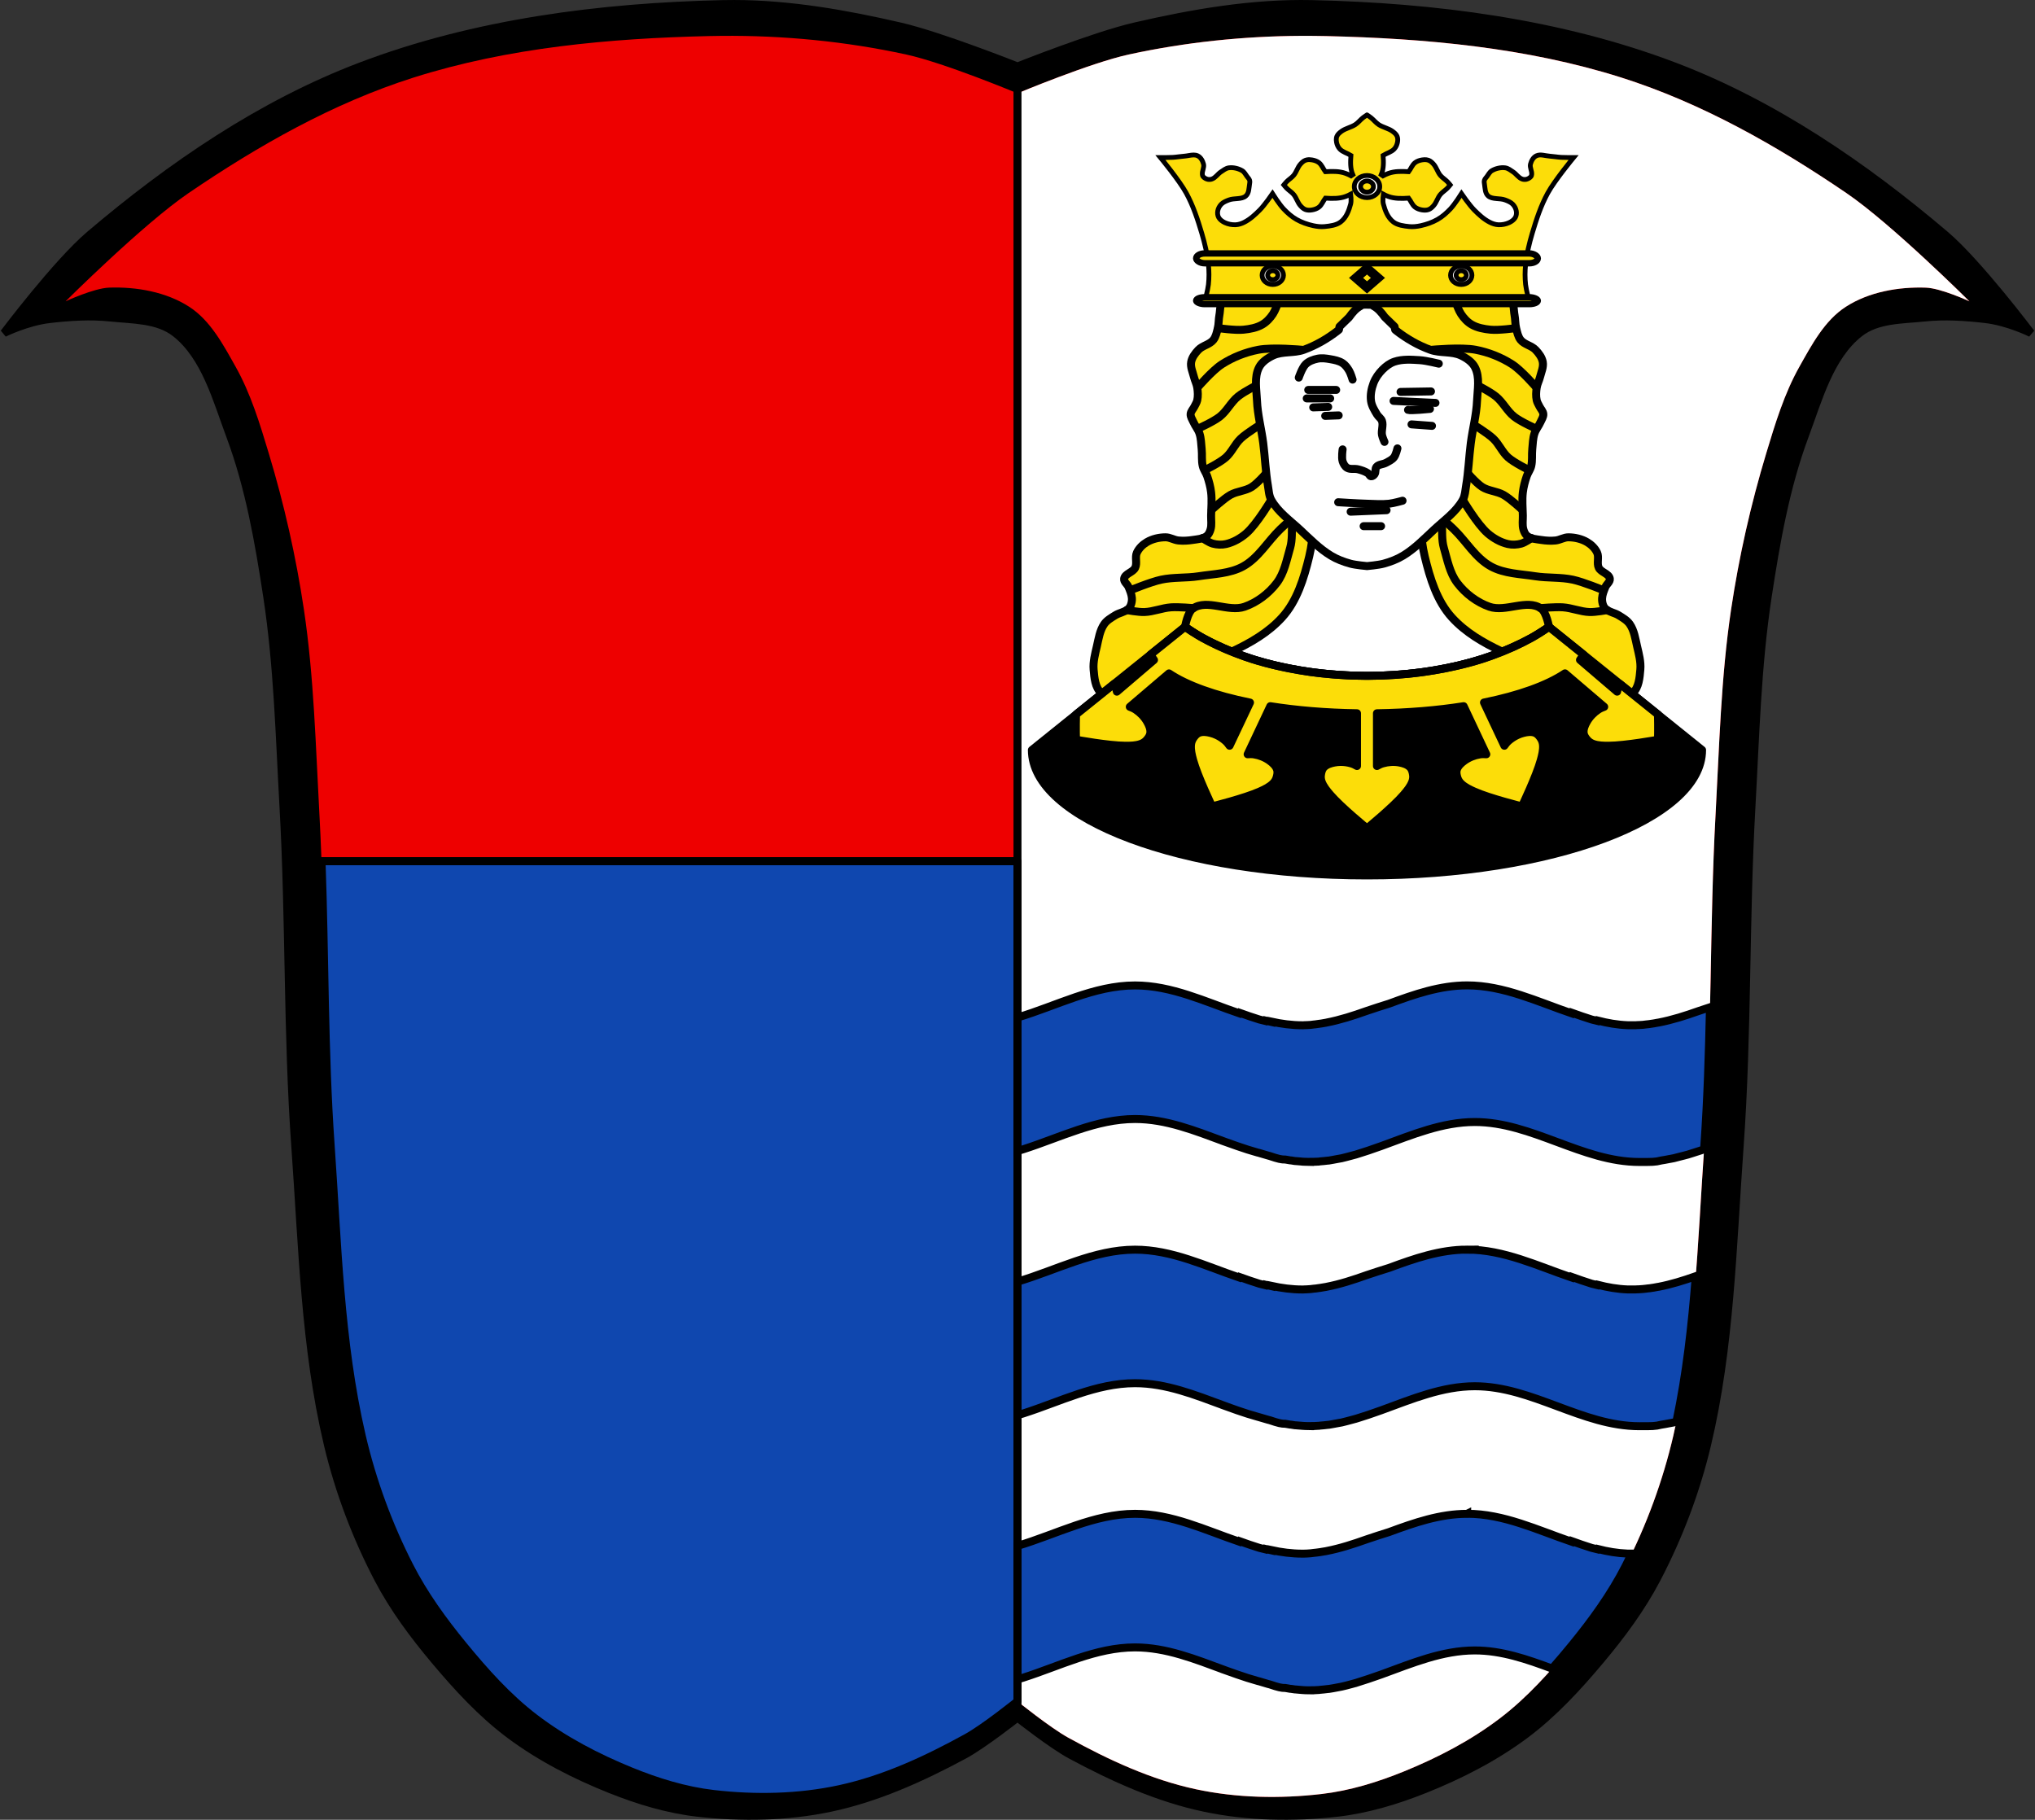 <?xml version="1.0" encoding="UTF-8" standalone="no"?><svg xmlns="http://www.w3.org/2000/svg" viewBox="0 0 1275.79 1140.93" xmlns:xlink="http://www.w3.org/1999/xlink"><rect x="0" y="0" width="1275.79" height="1140.93" fill="#333333" stroke="none"/><g transform="translate(175.9-5.327)"><path d="m284.37 7.836c-2.335-.004-4.664.011-6.999.063-76.75 1.706-155.44 11.759-227.29 39.09-62.27 23.685-118.94 62.44-169.69 105.59-20.762 17.652-53.798 61.56-53.798 61.56 0 0 14.267-7.123 28.676-8.781 12.608-1.451 25.4-2.297 38.02-.969 13.884 1.461 29.657.95 40.836 9.75 18.744 14.757 25.756 41.585 34.32 64.53 11.991 32.14 17.979 66.59 23.19 100.69 6.662 43.574 7.733 87.91 10.202 131.97 3.977 70.959 2.314 142.21 7.415 213.09 4.495 62.47 5.979 125.95 20.433 186.72 6.952 29.23 17.72 57.673 31.526 84.06 9.614 18.379 22.08 35.11 35.27 50.844 14.34 17.11 29.619 33.735 47.3 46.906 19.313 14.383 40.959 25.39 63.08 34.22 17.604 7.03 36.03 12.572 54.747 14.687 27.521 3.111 55.861 2.613 83.01-3.094 29.28-6.156 57.27-18.814 83.86-33.12 11.935-6.422 33.51-23.438 33.51-23.438 0 0 21.548 17.02 33.481 23.438 26.591 14.311 54.616 26.969 83.9 33.12 27.15 5.707 55.45 6.205 82.982 3.094 18.717-2.116 37.14-7.659 54.747-14.687 22.12-8.829 43.769-19.836 63.08-34.22 17.687-13.171 32.996-29.8 47.33-46.906 13.183-15.731 25.618-32.465 35.23-50.844 13.805-26.39 24.602-54.833 31.555-84.06 14.454-60.769 15.908-124.25 20.404-186.72 5.1-70.879 3.437-142.13 7.415-213.09 2.469-44.06 3.541-88.4 10.202-131.97 5.212-34.1 11.201-68.54 23.19-100.69 8.56-22.946 15.598-49.775 34.34-64.53 11.178-8.8 26.924-8.289 40.808-9.75 12.62-1.328 25.442-.482 38.05.969 14.409 1.658 28.676 8.781 28.676 8.781 0 0-33.06-43.906-53.827-61.56-50.754-43.14-107.4-81.906-169.66-105.59-71.852-27.333-150.54-37.39-227.29-39.09-37.35-.83-74.81 5.644-111.3 14.09-25.09 5.81-73.31 25-73.31 25 0 0-48.25-19.19-73.34-25-34.21-7.921-69.25-14.1-104.27-14.156" stroke="#000" stroke-width="5"/><path d="m276.37 27.813c-2.589.024-5.164.065-7.75.125-62.31 1.446-125.77 7.171-185.19 26-50.43 15.98-97.44 42.687-141.16 72.47-28.27 19.257-77.03 67.813-77.03 67.813 0 0 17.758-8.235 27.28-8.563 17.196-.592 35.732 2.668 50.19 12 13.317 8.597 21.356 23.808 29.12 37.625 9.482 16.863 15.16 35.668 20.75 54.19 9.688 32.07 17.1 64.854 22.06 98.06 6.336 42.43 7.37 85.62 9.719 128.53 3.783 69.1 2.18 138.5 7.03 207.53 4.275 60.837 5.691 122.63 19.438 181.81 6.612 28.466 16.838 56.15 29.969 81.84 9.144 17.899 21.02 34.21 33.563 49.53 13.638 16.663 28.15 32.861 44.969 45.688 18.368 14.01 38.961 24.713 60 33.31 16.743 6.846 34.26 12.253 52.06 14.313 26.17 3.03 53.15 2.526 78.969-3.03 27.85-5.995 54.46-18.318 79.75-32.25 11.351-6.254 31.875-22.813 31.875-22.813 0 0 20.524 16.558 31.875 22.813 25.29 13.932 51.9 26.26 79.75 32.25 25.821 5.558 52.794 6.06 78.969 3.03 17.802-2.06 35.32-7.466 52.06-14.313 21.04-8.599 41.632-19.305 60-33.31 16.818-12.827 31.33-29.02 44.969-45.688 12.541-15.323 24.419-31.633 33.563-49.53 13.13-25.697 23.357-53.38 29.969-81.84 13.747-59.18 15.16-120.98 19.438-181.81 4.851-69.03 3.249-138.43 7.03-207.53 2.348-42.908 3.383-86.1 9.719-128.53 4.958-33.21 12.374-65.994 22.06-98.06 5.595-18.519 11.268-37.32 20.75-54.19 7.769-13.817 15.808-29.03 29.12-37.625 14.455-9.332 32.992-12.592 50.19-12 9.524.328 27.28 8.563 27.28 8.563 0 0-48.764-48.556-77.03-67.813-43.717-29.782-90.73-56.49-141.16-72.47-59.42-18.829-122.88-24.555-185.19-26-41.38-.96-83.18 2.753-123.62 11.563-24.06 5.241-69.75 24.344-69.75 24.344 0 0-45.688-19.1-69.75-24.344-37.914-8.259-77.04-12.04-115.87-11.688" fill="#e00"/><path d="m639.84 27.813c-36.28.188-72.71 3.979-108.09 11.688-24.06 5.241-69.75 24.344-69.75 24.344v1008.16c0 0 20.524 16.558 31.875 22.813 25.29 13.932 51.9 26.26 79.75 32.25 25.821 5.558 52.794 6.06 78.969 3.03 17.802-2.06 35.32-7.466 52.06-14.313 21.04-8.599 41.632-19.305 60-33.31 16.818-12.827 31.33-29.02 44.969-45.688 12.541-15.322 24.419-31.633 33.563-49.53 13.13-25.697 23.357-53.38 29.969-81.84 13.747-59.18 15.16-120.98 19.438-181.81 4.851-69.03 3.249-138.43 7.03-207.53 2.348-42.908 3.383-86.1 9.719-128.53 4.958-33.21 12.374-65.994 22.06-98.06 5.595-18.519 11.268-37.32 20.75-54.19 7.769-13.817 15.808-29.03 29.12-37.625 14.455-9.332 32.992-12.592 50.19-12 9.524.328 27.28 8.563 27.28 8.563 0 0-48.764-48.556-77.03-67.813-43.717-29.782-90.73-56.49-141.16-72.47-59.42-18.829-122.88-24.555-185.19-26-5.172-.12-10.349-.152-15.531-.125" fill="#fff"/><g stroke="#000"><g stroke-width="5"><path d="m652.37 185.97c-7.05.105-14.354 1.638-21.344 2.156-13.43.996-29.909-3.293-40 5.625-2.336 2.065-1.837 5.972-2.438 9.03-.539 2.748-.354 5.626-1.031 8.344-.629 2.525-1.158 5.278-2.781 7.313-2.343 2.937-6.822 3.522-9.406 6.25-2.035 2.148-3.984 4.711-4.5 7.625-.555 3.131.98 6.29 1.75 9.375.559 2.239 1.711 4.345 2.063 6.625.406 2.632.564 5.366 0 7.969-.296 1.367-1.116 2.581-1.719 3.844-.78 1.636-2.328 3.035-2.438 4.844-.104 1.718 1.028 3.298 1.719 4.875 1.101 2.515 3 4.669 3.844 7.281 1.01 3.117 1.038 6.492 1.375 9.75.37 3.578-.172 7.257.688 10.75.545 2.215 2.047 4.09 2.781 6.25 1.111 3.271 2.029 6.663 2.438 10.09.575 4.829.097 9.731 0 14.594-.058 2.897.468 5.906-.344 8.688-.451 1.544-1.165 3.173-2.438 4.156-2.379 1.838-5.718 1.971-8.688 2.438-2.977.467-6.03.647-9.03.344-2.769-.28-5.31-2.02-8.094-2-4.03.027-8.22.987-11.688 3.03-2.611 1.54-4.974 3.845-6.25 6.594-1.336 2.878.319 6.613-1.063 9.469-1.417 2.929-6.45 3.658-6.938 6.875-.295 1.946 2.032 3.399 2.781 5.219.921 2.236 1.926 4.525 2.094 6.938.106 1.519-.145 3.089-.719 4.5-.375.923-.956 1.797-1.719 2.438-2.261 1.898-5.499 2.274-8 3.844-2.512 1.576-5.247 3.094-6.938 5.531-2.786 4.02-3.49 9.176-4.594 13.938-1.106 4.772-2.454 9.682-2.031 14.563.442 5.106.907 11.2 4.719 14.625 4.614 4.145 12.06 4.538 18.219 3.781 10.589-1.302 19.38-8.949 28.844-13.875 22.488-11.704 49.26-18.459 66.34-37.19 9.399-10.301 13.765-24.662 17.03-38.22 6.06-25.14-.065-51.955 4.156-77.47 3.77-22.786 10.229-45.23 18.781-66.69 1.841-4.619 7.817-8.324 6.938-13.219-.797-4.439-5.875-7.437-10.09-9.03-3.934-1.487-8.05-1.938-12.281-1.875zm57.44 0c-4.23-.063-8.347.388-12.281 1.875-4.219 1.594-9.296 4.592-10.09 9.03-.879 4.894 5.127 8.6 6.969 13.219 8.552 21.454 14.98 43.901 18.75 66.69 4.221 25.513-1.901 52.33 4.156 77.47 3.266 13.557 7.633 27.918 17.03 38.22 17.09 18.728 43.856 25.484 66.34 37.19 9.464 4.926 18.254 12.573 28.844 13.875 6.156.757 13.605.364 18.219-3.781 3.812-3.425 4.277-9.519 4.719-14.625.422-4.88-.925-9.79-2.031-14.563-1.104-4.761-1.808-9.922-4.594-13.938-1.691-2.437-4.425-3.955-6.938-5.531-2.501-1.569-5.739-1.946-8-3.844-.763-.64-1.343-1.515-1.719-2.438-.574-1.411-.793-2.981-.688-4.5.168-2.412 1.142-4.702 2.063-6.938.75-1.82 3.076-3.272 2.781-5.219-.487-3.217-5.52-3.946-6.938-6.875-1.382-2.856.305-6.591-1.031-9.469-1.276-2.749-3.671-5.05-6.281-6.594-3.467-2.045-7.662-3-11.688-3.03-2.783-.019-5.324 1.72-8.094 2-2.998.303-6.05.124-9.03-.344-2.97-.466-6.309-.599-8.688-2.438-1.273-.984-1.987-2.612-2.438-4.156-.812-2.781-.286-5.791-.344-8.688-.097-4.863-.575-9.764 0-14.594.408-3.43 1.326-6.823 2.438-10.09.734-2.16 2.236-4.04 2.781-6.25.86-3.493.317-7.172.688-10.75.337-3.258.369-6.633 1.375-9.75.843-2.612 2.743-4.767 3.844-7.281.691-1.577 1.823-3.157 1.719-4.875-.109-1.809-1.657-3.208-2.438-4.844-.602-1.263-1.423-2.476-1.719-3.844-.564-2.603-.406-5.336 0-7.969.351-2.28 1.535-4.386 2.094-6.625.77-3.085 2.273-6.244 1.719-9.375-.516-2.914-2.465-5.477-4.5-7.625-2.584-2.728-7.06-3.313-9.406-6.25-1.623-2.034-2.152-4.787-2.781-7.313-.677-2.718-.492-5.595-1.031-8.344-.6-3.06-.101-6.966-2.438-9.03-10.09-8.918-26.57-4.629-40-5.625-6.99-.518-14.293-2.052-21.344-2.156z" fill="#fcdd09" stroke-linejoin="round"/><path d="m461.99 545.32h-453.79" fill="none"/><g fill="#0f47af" stroke-linecap="round"><path d="m25.688 545.31c2.147 59.42 1.551 118.98 5.719 178.28 4.275 60.837 5.691 122.63 19.438 181.81 6.612 28.466 16.838 56.15 29.969 81.84 9.144 17.899 21.02 34.21 33.563 49.53 13.638 16.663 28.15 32.861 44.969 45.688 18.368 14.01 38.961 24.714 60 33.31 16.743 6.846 34.26 12.253 52.06 14.313 26.17 3.03 53.15 2.526 78.969-3.03 27.85-5.995 54.46-18.318 79.75-32.25 11.351-6.254 31.875-22.812 31.875-22.812v-526.69h-436.31z" stroke-linejoin="round"/><path d="m743.91 623.12c-16.991 0-33.03 5.572-48.969 11.469-4.728 1.452-9.4 2.993-14.06 4.563-8.338 2.97-16.705 5.671-25.281 7.313-.059.011-.129.052-.188.063-.035.006-.058-.006-.094 0-.98.185-1.889.344-2.875.5-.072.011-.21.02-.281.031-.67.105-1.358.19-2.031.281-.439.059-.841.134-1.281.188-.31.037-.626.059-.938.094-.748.082-1.468.218-2.219.281-.036.005-.058-.004-.094 0-.715.059-1.501.084-2.219.125-.401.024-.752.014-1.156.031-.256.011-.495.014-.75.031-.101 0-.18.03-.281.031-.198.005-.426-.005-.625 0-6.643 0-13.11-.889-19.5-2.281v.188c-1.197-.267-2.4-.505-3.594-.813l-.125.219c-1.222-.288-2.439-.583-3.656-.906-4.164-1.295-8.248-2.696-12.375-4.188l-.219.313c-21.552-7.365-42.523-17.5-65.41-17.5-25.749 0-49.23 12.82-73.69 20.09v83.75c1.209-.359 2.421-.74 3.625-1.125 23.15-7.395 45.606-18.969 70.06-18.969 19.518 0 37.639 7.356 55.938 14.09v.031c2.74 1.01 5.499 1.954 8.25 2.906 4.217 1.459 8.48 2.862 12.75 4.03.056.015.078.013.125.031.015.005.076-.005.094 0 .16.043.307.082.469.125 1.952.611 3.907 1.182 5.875 1.719.303.082.61.165.906.25 5.439 1.844 7.455 2.26 9.656 2.219h.094c.383.064.773.123 1.156.188.636.107 1.331.25 1.969.344.201.03.393.003.594.031.782.111 1.527.284 2.313.375.211.024.382.008.594.031.914.099 1.862.149 2.781.219.507.039 1.022.127 1.531.156.508.029 1.022.043 1.531.063.451.017.922.022 1.375.031.559.012 1.157.094 1.719.094v-.063c.884 0 1.746-.033 2.625-.063.093-.005.156.004.25 0 .7-.025 1.459-.05 2.156-.094.262-.016.488-.003.75-.031.071-.005.116-.089.188-.094 1.781-.133 3.584-.292 5.344-.531.116-.015.228.016.344 0 .902-.126 1.791-.318 2.688-.469.941-.158 1.908-.347 2.844-.531.86-.168 1.768-.28 2.625-.469 1.071-.236 2.059-.516 3.125-.781 1.072-.266 2.213-.582 3.281-.875.728-.199 1.462-.384 2.188-.594.027-.008.034.008.063 0 .896-.26 1.795-.568 2.688-.844 1.846-.568 3.695-1.163 5.531-1.781 2.66-.896 5.321-1.818 7.969-2.781.095-.034.155-.059.25-.094 19.09-6.95 38.03-14.969 58.37-14.969 35.92 0 67.26 25.06 103.19 25.06 7.808 0 9.816.073 13.719-.938.814-.122 1.624-.269 2.438-.406.941-.158 1.844-.347 2.781-.531.001-.004.053.004.063 0 .86-.168 1.768-.311 2.625-.5 1.071-.236 2.059-.548 3.125-.813 1.072-.266 2.151-.52 3.219-.813.728-.199 1.524-.384 2.25-.594.027-.008.005.008.031 0 .896-.26 1.795-.568 2.688-.844 1.846-.568 3.695-1.163 5.531-1.781.696-.234 1.398-.477 2.094-.719.053-.771.102-1.542.156-2.313 2.029-28.865 2.894-57.803 3.531-86.75-2.33.759-4.654 1.532-6.969 2.313-8.338 2.97-16.674 5.643-25.25 7.281-.059.011-.16.021-.219.031-.035.006-.059-.006-.094 0-.98.185-1.889.375-2.875.531-.072.011-.21.021-.281.031-.67.105-1.358.221-2.031.313-.439.059-.841.104-1.281.156-.31.037-.627.059-.938.094-.748.082-1.468.218-2.219.281-.036.005-.089-.004-.125 0-.715.059-1.438.084-2.156.125-.401.024-.784.014-1.188.031-.356.014-.707.084-1.063.094-.198.005-.395-.005-.594 0-.559.012-1.126 0-1.688 0-.913 0-1.812.004-2.719-.031-6.347-.246-12.519-1.324-18.656-2.906l-.156.25c-1.222-.288-2.439-.583-3.656-.906-4.164-1.295-8.278-2.728-12.406-4.219l-.156.344c-21.551-7.363-42.615-17.531-65.5-17.531zm0 165.66c-16.991 0-33.03 5.572-48.969 11.469-4.728 1.452-9.4 2.961-14.06 4.531-8.338 2.97-16.705 5.702-25.281 7.344-.059.011-.129.052-.188.063-.035.006-.058-.006-.094 0-.98.185-1.889.313-2.875.469-.072.011-.21.052-.281.063-.67.105-1.358.19-2.031.281-.439.059-.841.134-1.281.188-.31.037-.626.028-.938.063-.748.082-1.468.218-2.219.281-.036.005-.058-.004-.094 0-.715.059-1.501.115-2.219.156-.401.024-.752.014-1.156.031-.256.011-.495.014-.75.031-.101 0-.18.03-.281.031-.198.005-.426-.005-.625 0-6.643 0-13.11-.889-19.5-2.281v.188c-1.197-.267-2.4-.537-3.594-.844l-.125.25c-1.222-.288-2.439-.583-3.656-.906-4.164-1.295-8.248-2.696-12.375-4.188l-.219.313c-21.552-7.365-42.523-17.5-65.41-17.5-25.749 0-49.23 12.796-73.69 20.06v83.75c1.209-.359 2.421-.74 3.625-1.125 23.15-7.395 45.606-18.969 70.06-18.969 19.518 0 37.639 7.356 55.938 14.09v.031c2.74 1.01 5.499 1.985 8.25 2.938 4.217 1.459 8.48 2.831 12.75 4 .056.015.078.013.125.031.015.005.076.027.094.031.16.043.307.082.469.125 1.952.611 3.907 1.182 5.875 1.719.303.082.61.134.906.219 5.439 1.844 7.455 2.291 9.656 2.25h.094c.383.064.773.123 1.156.188.636.107 1.331.25 1.969.344.201.03.393.003.594.031.782.111 1.527.284 2.313.375.211.024.382.008.594.031.914.099 1.862.149 2.781.219.507.039 1.022.096 1.531.125.508.029 1.022.074 1.531.094.451.017.922.022 1.375.031.559.012 1.157.094 1.719.094v-.063c.884 0 1.746-.033 2.625-.063.093-.005.156.004.25 0 .7-.025 1.459-.082 2.156-.125.262-.016.488.028.75 0 .071-.005.116-.089.188-.094 1.781-.133 3.584-.292 5.344-.531.116-.015.228.016.344 0 .902-.126 1.791-.318 2.688-.469.941-.158 1.908-.347 2.844-.531.86-.168 1.768-.28 2.625-.469 1.071-.236 2.059-.516 3.125-.781 1.072-.266 2.213-.582 3.281-.875.728-.199 1.462-.384 2.188-.594.027-.008.034.008.063 0 .896-.26 1.795-.568 2.688-.844 1.846-.568 3.695-1.163 5.531-1.781 2.66-.896 5.321-1.818 7.969-2.781.095-.034.155-.059.25-.094 19.09-6.95 38.03-14.969 58.37-14.969 35.92 0 67.26 25.06 103.19 25.06 7.808 0 9.816.073 13.719-.938.814-.122 1.624-.269 2.438-.406.941-.158 1.844-.347 2.781-.531.001-.004.053.004.063 0 .86-.168 1.768-.311 2.625-.5.535-.118 1.048-.266 1.563-.406 6.34-29.95 9.76-60.52 12.156-91.25-7.691 2.697-15.403 5.114-23.313 6.625-.059.011-.16.021-.219.031-.035.006-.059-.006-.094 0-.98.185-1.889.375-2.875.531-.072.011-.21.021-.281.031-.67.105-1.358.221-2.031.313-.439.059-.841.072-1.281.125-.31.037-.627.091-.938.125-.748.082-1.468.187-2.219.25-.036.005-.089-.004-.125 0-.715.059-1.438.115-2.156.156-.401.024-.784.014-1.188.031-.356.014-.707.053-1.063.063-.198.005-.395-.005-.594 0-.559.012-1.126 0-1.688 0-.913 0-1.812.035-2.719 0-6.347-.246-12.519-1.324-18.656-2.906l-.156.219c-1.222-.288-2.439-.583-3.656-.906-4.164-1.295-8.278-2.728-12.406-4.219l-.156.344c-21.551-7.364-42.615-17.5-65.5-17.5zm0 165.62v.031c-16.991 0-33.03 5.541-48.969 11.438-4.728 1.452-9.4 2.993-14.06 4.563-8.338 2.97-16.705 5.702-25.281 7.344-.059.011-.129.052-.188.063-.035.006-.058-.006-.094 0-.98.185-1.889.313-2.875.469-.072.011-.21.052-.281.063-.67.105-1.358.19-2.031.281-.439.059-.841.103-1.281.156-.31.037-.626.059-.938.094-.748.082-1.468.218-2.219.281-.036.005-.058-.004-.094 0-.715.059-1.501.115-2.219.156-.401.024-.752.014-1.156.031-.256.011-.495.014-.75.031-.101 0-.18-0-.281 0-.198.005-.426-.005-.625 0-6.643 0-13.11-.858-19.5-2.25v.156c-1.197-.267-2.4-.505-3.594-.813l-.125.219c-1.222-.288-2.439-.583-3.656-.906-4.164-1.295-8.248-2.696-12.375-4.188l-.219.313c-21.552-7.365-42.523-17.5-65.41-17.5-25.749 0-49.23 12.82-73.69 20.09v83.75c1.209-.359 2.421-.74 3.625-1.125 23.15-7.395 45.606-18.969 70.06-18.969 19.518 0 37.639 7.356 55.938 14.09v.031c2.74 1.01 5.499 1.954 8.25 2.906 4.217 1.459 8.48 2.862 12.75 4.03.056.015.078.013.125.031.015.001.076.027.094.031.16.043.307.051.469.094 1.952.611 3.907 1.213 5.875 1.75.303.082.61.134.906.219 5.439 1.844 7.455 2.291 9.656 2.25h.094c.383.064.773.123 1.156.188.636.107 1.331.249 1.969.344.201.03.393 0 .594.031.782.111 1.527.253 2.313.344.211.024.382 0 .594.031.914.099 1.862.18 2.781.25.507.039 1.022.096 1.531.125.508.029 1.022.074 1.531.094.451.017.922.022 1.375.031.559.012 1.157.062 1.719.062v-.031c.884 0 1.746-.033 2.625-.063.093-.001.156 0 .25 0 .7-.025 1.459-.082 2.156-.125.262-.016.488 0 .75-.031.071-.001.116-.06.188-.062 1.781-.133 3.584-.323 5.344-.563.116-.015.228.016.344 0 .902-.126 1.791-.287 2.688-.438.941-.158 1.908-.347 2.844-.531.86-.168 1.768-.312 2.625-.5 1.071-.236 2.059-.485 3.125-.75 1.072-.266 2.213-.582 3.281-.875.728-.199 1.462-.383 2.188-.594.027-.001.034.001.063 0 .896-.26 1.795-.6 2.688-.875 1.846-.568 3.695-1.163 5.531-1.781 2.66-.896 5.321-1.787 7.969-2.75.095-.034.155-.06.25-.094 19.09-6.95 38.03-14.969 58.37-14.969 16.851 0 32.687 5.526 48.47 11.375 4.256-4.805 8.405-9.723 12.469-14.688 12.541-15.322 24.419-31.633 33.563-49.53 1.325-2.594 2.61-5.211 3.875-7.844-.88 0-1.75.003-2.625-.031-6.347-.246-12.519-1.292-18.656-2.875l-.156.219c-1.222-.288-2.439-.583-3.656-.906-4.164-1.295-8.278-2.728-12.406-4.219l-.156.344c-21.551-7.364-42.615-17.531-65.5-17.531z"/></g><path d="m461.99 58.36v1018.34" fill="none"/><g stroke-linejoin="round" stroke-linecap="round"><path d="m567.02 398.34l-96.01 77.21c0 43.43 94.07 78.64 210.09 78.64 116.02 0 210.07-35.21 210.07-78.64l-95.98-77.21c-26.306 18.678-67.62 30.716-114.08 30.716-46.45 0-87.78-12.05-114.08-30.716z"/><path d="m567.02 398.34l-21.585 17.344c.573 1.148 1.287 2.287 2.134 3.404l-23.287 19.883c-.243-1.333-.576-2.63-1.135-3.863-.163-.36-.358-.699-.54-1.054l-23.935 19.235c-.203 8.25-.027 15.804-.027 15.804 0 0 20.575 3.762 30.986 3.782 3.226.006 6.585-.034 9.617-1.135 1.288-.468 2.526-1.238 3.458-2.242 1.204-1.297 2.368-2.888 2.566-4.647.273-2.418-.819-4.911-2.026-7.02-1.73-3.03-4.273-5.674-7.186-7.591-1.131-.744-2.396-1.307-3.674-1.756l24.584-20.964c11.197 7.519 28.889 13.87 50.788 18.289l-12.805 27.07c-.769-1.115-1.605-2.158-2.62-3.053-1.635-1.441-3.511-2.688-5.511-3.62-1.2-.559-2.435-.997-3.701-1.324-2.356-.609-5.03-1.01-7.294-.108-1.645.654-2.874 2.198-3.809 3.701-.724 1.163-1.157 2.552-1.27 3.917-.265 3.215.55 6.479 1.405 9.59 2.758 10.04 11.833 28.906 11.833 28.906 0 0 20.297-5.03 29.797-9.293 2.944-1.32 5.981-2.748 8.294-4.998.982-.955 1.778-2.16 2.215-3.458.565-1.678.974-3.61.432-5.295-.744-2.317-2.732-4.135-4.701-5.565-2.821-2.05-6.255-3.419-9.698-3.971-1.337-.214-2.702-.197-4.052-.081l14.21-30.15c16.517 2.594 34.913 4.153 54.35 4.43v33.09c-1.171-.681-2.374-1.271-3.674-1.648-2.094-.606-4.331-.929-6.538-.919-1.324.006-2.632.134-3.917.378-2.39.454-4.985 1.248-6.646 3.03-1.208 1.294-1.659 3.212-1.864 4.971-.158 1.361.033 2.796.513 4.079 1.132 3.02 3.276 5.601 5.376 8.05 6.776 7.904 23.02 21.13 23.02 21.13 0 0 16.213-13.222 22.99-21.13 2.1-2.449 4.244-5.03 5.376-8.05.481-1.283.699-2.718.54-4.079-.205-1.758-.656-3.677-1.864-4.971-1.661-1.778-4.255-2.571-6.646-3.03-3.426-.651-7.105-.429-10.455.54-1.3.376-2.53.967-3.701 1.648v-33.09c19.441-.279 37.835-1.835 54.35-4.43l14.21 30.15c-1.35-.116-2.689-.133-4.03.081-3.443.552-6.877 1.921-9.698 3.971-1.968 1.43-3.984 3.249-4.728 5.565-.541 1.685-.133 3.617.432 5.295.437 1.298 1.26 2.503 2.242 3.458 2.313 2.25 5.349 3.678 8.294 4.998 9.5 4.259 29.797 9.293 29.797 9.293 0 0 9.05-18.867 11.806-28.906.855-3.111 1.697-6.375 1.432-9.59-.113-1.365-.546-2.754-1.27-3.917-.935-1.503-2.164-3.047-3.809-3.701-2.261-.9-4.938-.501-7.294.108-1.266.327-2.501.764-3.701 1.324-2 .932-3.903 2.179-5.538 3.62-1.016.895-1.851 1.937-2.62 3.053l-12.778-27.1c21.898-4.422 39.599-10.768 50.788-18.289l24.584 20.991c-1.278.449-2.543 1.012-3.674 1.756-2.913 1.918-5.456 4.563-7.186 7.591-1.207 2.113-2.299 4.606-2.026 7.02.199 1.759 1.362 3.349 2.566 4.647.932 1 2.17 1.775 3.458 2.242 3.03 1.101 6.391 1.141 9.617 1.135 10.411-.02 30.986-3.782 30.986-3.782 0 0 .175-7.538-.027-15.777l-23.962-19.262c-.182.351-.352.697-.513 1.054-.558 1.233-.892 2.53-1.135 3.863l-23.287-19.91c.837-1.107 1.539-2.239 2.107-3.377l-21.558-17.344c-26.306 18.678-67.62 30.716-114.08 30.716-2.903 0-5.784-.042-8.645-.135-1.43-.046-2.849-.12-4.268-.189-41.15-2-77.33-13.472-101.17-30.392z" fill="#fcdd09"/></g></g><g transform="matrix(.864 0 0 .864 1075.29 58.708)" stroke-width="1.157"><path d="m-579.07 219.32c0 0 10.702-12.382 17.492-16.745 8.01-5.146 17.188-8.766 26.538-10.558 10.37-1.987 31.675 0 31.675 0" fill="none" stroke="#000" stroke-linecap="round" stroke-width="5.784" id="0"/><path d="m-564.2 176.32c0 0 12.231 1.759 18.318 1.142 4.664-.472 9.512-1.335 13.575-3.672 3.181-1.83 5.819-4.67 7.826-7.742 3.156-4.828 6.209-16.15 6.209-16.15" fill="none" stroke="#000" stroke-linecap="round" stroke-width="5.784" id="1"/><path d="m-579.03 249.32c0 0 11.244-5.01 16.02-8.792 5.123-4.054 8.07-10.422 13.13-14.553 4.789-3.91 15.98-9.417 15.98-9.417" fill="none" stroke="#000" stroke-linecap="round" stroke-width="5.784" id="2"/><path d="m-573.87 279.35c0 0 10.722-5.252 15.15-9.152 4.369-3.85 6.611-9.697 10.844-13.697 4.565-4.314 15.409-10.844 15.409-10.844" fill="none" stroke="#000" stroke-linecap="round" stroke-width="5.784" id="3"/><path d="m-568.89 308.15c0 0 8.546-7.988 13.592-10.836 4.77-2.692 10.781-2.778 15.409-5.707 4.831-3.057 12.27-11.985 12.27-11.985" fill="none" stroke="#000" stroke-linecap="round" stroke-width="5.784" id="4"/><path d="m-575.63 328.67c0 0 4.746 3.294 7.482 4.03 3.125.837 6.551 1.019 9.702.285 5.346-1.245 10.387-4.131 14.553-7.705 7.74-6.639 18.263-24.541 18.263-24.541" fill="none" stroke="#000" stroke-linecap="round" stroke-width="5.784" id="5"/><path d="m-627.87 366.53c0 0 14.59-6.02 22.265-7.671 8.881-1.907 18.16-1.085 27.14-2.481 10.895-1.695 22.63-1.837 32.3-7.136 11.206-6.143 17.894-18.255 27.11-27.11 3.64-3.498 11.129-10.273 11.129-10.273" fill="none" stroke="#000" stroke-linecap="round" stroke-width="5.784" id="6"/><path d="m-630.56 380.94c0 0 8.487 1.543 12.765 1.403 6.547-.215 12.818-2.963 19.352-3.422 5.429-.381 16.317.568 16.317.568" fill="none" stroke="#000" stroke-linecap="round" stroke-width="5.784" id="7"/></g><g transform="matrix(-.864 0 0 .864 286.9 58.708)" stroke-width="1.157"><use xlink:href="#0"/><use xlink:href="#1"/><use xlink:href="#2"/><use xlink:href="#3"/><use xlink:href="#4"/><use xlink:href="#5"/><use xlink:href="#6"/><use xlink:href="#7"/></g><g stroke-width="5"><g stroke-linejoin="round"><path d="m644.96 316.94c-2.138.104-4.119.661-5.808 1.972-8.03 6.228-3.363 20.1-6.213 29.851-2.208 7.553-3.645 15.775-8.402 22.04-5.059 6.668-12.299 12.195-20.21 14.939-10.171 3.53-23.374-5.02-32.28 1.027-3.48 2.361-5.02 11.562-5.02 11.562 0 0 7.299 4.955 11.184 7.02 8.337 4.439 17.04 8.222 25.907 11.481 5.778 2.124 11.714 3.782 17.695 5.241 7.57 1.847 15.261 3.244 22.963 4.43 4.206.648 8.432 1.079 12.67 1.459 3.745.336 7.509.6 11.265.783.928.045 1.854.099 2.783.135 2.296.09 4.591.115 6.889.135.259.003.633.026.864.027.619.003 1.245 0 1.864 0 .619 0 1.245.003 1.864 0 .231-.002.606-.024.864-.027 2.298-.02 4.593-.045 6.889-.135.928-.036 1.855-.09 2.783-.135 3.756-.184 7.52-.448 11.265-.783 4.238-.38 8.464-.811 12.67-1.459 7.701-1.186 15.393-2.584 22.963-4.43 5.981-1.459 11.916-3.117 17.695-5.241 8.866-3.259 17.57-7.04 25.907-11.481 3.885-2.069 11.184-7.02 11.184-7.02 0 0-1.545-9.201-5.02-11.562-8.908-6.05-22.11 2.503-32.28-1.027-7.908-2.744-15.15-8.271-20.21-14.939-4.756-6.269-6.194-14.491-8.402-22.04-2.85-9.75 1.812-23.623-6.213-29.851-5.407-4.196-13.866-.722-20.504.946-7.175 1.803-14.962 3.8-21.45 7.483-6.488-3.683-14.275-5.68-21.45-7.483-4.564-1.147-9.992-3.147-14.696-2.918z" fill="none"/><path d="m680.44 196.32c-1.42.012-2.586.162-2.586.162l-.71.675c-3.037 1.583-5.202 4.233-7.246 7.05-.004.006.004.021 0 .027l-6.02 5.862c0 0-.298 1.572-.369 1.945-.23.2-.469.407-.71.594-6.443 5.01-13.696 9.25-21.483 12.05-6.04 2.171-13.247.769-19.04 3.485-3.531 1.655-7.119 4.089-8.838 7.456-3.194 6.255-1.596 13.881-1.307 20.828.374 8.988 2.775 17.789 3.922 26.718 1.142 8.892 1.438 17.904 2.955 26.745.508 2.959.588 6.095 2.046 8.753 4.153 7.572 11.802 12.905 18.215 18.883 6.119 5.704 12.06 11.818 19.295 16.182 3.709 2.237 7.886 3.81 12.11 4.971 3.39.932 10.458 1.54 10.458 1.54 0 0 7.07-.608 10.458-1.54 4.22-1.16 8.368-2.734 12.08-4.971 7.237-4.364 13.176-10.478 19.295-16.182 6.414-5.978 14.06-11.312 18.215-18.883 1.458-2.658 1.538-5.794 2.046-8.753 1.517-8.841 1.814-17.853 2.955-26.745 1.146-8.929 3.548-17.729 3.922-26.718.289-6.948 1.887-14.573-1.307-20.828-1.719-3.367-5.307-5.801-8.838-7.456-5.792-2.716-12.97-1.314-19.01-3.485-7.787-2.798-15.07-7.04-21.512-12.05-.236-.183-.457-.399-.682-.594-.072-.374-.369-1.945-.369-1.945l-6.138-5.97c-2.01-2.766-4.131-5.374-7.104-6.943l-.739-.702c0 0-1.565-.169-3.268-.135-.233-.005-.458-.029-.682-.027z" fill="#fff"/></g><g fill="none" stroke-linecap="round"><path d="m638.33 242.07c0 0 2.081-6.251 4.374-8.435 1.991-1.896 4.801-2.904 7.498-3.437 2.556-.505 5.245-.141 7.811.312 2.692.476 5.529.994 7.81 2.499 1.725 1.138 2.994 2.916 4.061 4.686 1.038 1.723 2.187 5.624 2.187 5.624"/><path d="m726.12 233.33c0 0-7.856-1.939-11.872-2.187-5.31-.328-10.889-.753-15.933.937-2.848.955-5.374 2.875-7.498 4.999-2.39 2.39-4.424 5.276-5.624 8.435-1.344 3.538-2.091 7.499-1.562 11.247.43 3.047 2.175 5.791 3.749 8.435.874 1.468 2.574 2.444 3.124 4.061.939 2.761-.498 5.875 0 8.748.264 1.525 1.562 4.374 1.562 4.374"/><path d="m700.19 286.44c0 0-.938 4.047-2.187 5.624-1.255 1.585-3.225 2.466-4.999 3.437-1.884 1.03-4.526.88-5.936 2.499-1.062 1.219-.263 3.405-1.25 4.686-.512.665-1.355 1.361-2.187 1.25-.876-.117-1.137-1.388-1.875-1.875-1.873-1.235-4.079-1.927-6.248-2.499-2.236-.59-4.902.272-6.873-.937-1.403-.861-2.321-2.49-2.812-4.061-.745-2.386 0-7.498 0-7.498"/></g></g><g fill="#fcdd09"><path d="m681.1 77.39c0 0-1.661 1.075-2.43 1.678-1.724 1.351-3.02 3.124-4.86 4.349-2.617 1.745-6.087 2.347-8.626 4.181-1.167.843-2.352 1.803-2.913 3.049-.346.767-.461 1.63-.435 2.475.016.507.078.994.177 1.483.303 1.497.956 3.02 2.06 4.181 1.784 1.874 4.676 2.583 6.952 3.985-.322 4.116-.461 8.351 1.191 12.12-.346.253-.679.504-1.03.713-1.118-.613-2.309-1.135-3.476-1.566-3.935-1.454-8.397-1.333-12.714-1.063-1.438-1.868-2.164-4.253-4.088-5.719-1.189-.907-2.761-1.429-4.297-1.678-.501-.081-1.01-.141-1.529-.154-.217-.006-.427 0-.644 0-.649.031-1.293.151-1.883.364-1.276.46-2.273 1.446-3.138 2.405-1.882 2.086-2.49 4.927-4.281 7.08-1.258 1.51-3.071 2.583-4.458 4-.619.632-1.722 1.986-1.722 1.986 0 0 1.104 1.368 1.722 2 1.386 1.416 3.2 2.489 4.458 4 1.791 2.15 2.398 5 4.281 7.09.865.959 1.862 1.931 3.138 2.391 1.259.454 2.72.426 4.056.21 1.536-.249 3.105-.785 4.297-1.692 1.923-1.466 2.649-3.837 4.088-5.706 4.316.27 8.781.406 12.714-1.049 1.063-.393 2.14-.88 3.17-1.427 0 0 .515 4.087 0 6.06-1.078 4.102-2.671 8.592-6.309 11.369-2.629 2.01-6.491 2.515-9.962 2.867-2.376.24-4.825-.041-7.145-.546-3.708-.806-7.343-2.082-10.541-3.902-3.1-1.764-5.739-4.143-8.095-6.629-2.759-2.911-6.952-9.565-6.952-9.565 0 0-4.917 7.173-8.05 10.306-2.861 2.864-5.921 5.734-9.688 7.648-1.634.831-3.5 1.469-5.391 1.552-2.296.101-4.7-.373-6.726-1.315-1.574-.731-3.069-1.82-3.878-3.202-.713-1.217-.856-2.718-.628-4.068.267-1.575 1.067-3.146 2.269-4.349 1.23-1.229 3.03-1.962 4.748-2.615 3.335-1.268 7.968-.224 10.557-2.447 2.081-1.785 1.944-4.829 2.366-7.342.142-.845.297-1.733.048-2.559-.263-.874-1.01-1.581-1.577-2.335-.97-1.283-1.668-2.855-3.138-3.706-2.372-1.372-5.485-2.126-8.302-1.762-1.892.244-3.405 1.54-4.941 2.531-2.041 1.317-3.288 3.602-5.616 4.488-.825.315-1.817.398-2.688.196-1.143-.265-2.24-.912-2.929-1.748-.317-.385-.386-.899-.435-1.371-.22-2.148 1.303-4.332.741-6.433-.537-2-1.663-4.266-3.75-5.23-.767-.354-1.598-.476-2.462-.476-1.9 0-3.97.612-5.874.741-2.409.164-4.783.612-7.194.755-2.572.153-7.74.112-7.74.112 0 0 11.843 14.315 16.17 22.24 4.388 8.02 7.193 16.656 9.753 25.26 1.915 6.435 3.472 13 4.168 19.62.436 4.145.446 8.344 0 12.488-.376 3.492-2.253 10.333-2.253 10.333l85.89.14.032.056 15.756-.028 15.756.028.032-.056 85.87-.14c0 0-1.877-6.842-2.253-10.333-.446-4.144-.436-8.343 0-12.488.696-6.619 2.253-13.185 4.168-19.62 2.559-8.599 5.365-17.233 9.753-25.26 4.331-7.919 16.17-22.24 16.17-22.24 0 0-5.17.041-7.74-.112-2.411-.144-4.785-.591-7.194-.755-2.769-.188-5.867-1.398-8.322-.266-2.087.963-3.229 3.23-3.766 5.23-.563 2.101.977 4.284.757 6.433-.048.472-.133.986-.451 1.371-.689.836-1.786 1.483-2.929 1.748-.871.202-1.862.119-2.688-.196-2.328-.887-3.576-3.172-5.616-4.488-1.535-.991-3.049-2.287-4.941-2.531-2.819-.364-5.932.39-8.302 1.762-1.47.85-2.168 2.423-3.138 3.706-.571.755-1.314 1.462-1.577 2.335-.249.826-.093 1.714.048 2.559.422 2.513.287 5.557 2.366 7.342 2.59 2.223 7.22 1.179 10.557 2.447 1.717.653 3.517 1.386 4.748 2.615 1.202 1.202 2 2.774 2.269 4.349.229 1.351.086 2.852-.628 4.068-.81 1.382-2.305 2.471-3.878 3.202-2.028.942-4.431 1.415-6.726 1.315-1.891-.083-3.757-.721-5.391-1.552-3.767-1.916-6.827-4.785-9.688-7.648-3.13-3.132-8.05-10.306-8.05-10.306 0 0-4.194 6.655-6.952 9.565-2.356 2.485-4.994 4.865-8.095 6.629-3.199 1.819-6.833 3.095-10.541 3.902-2.321.504-4.77.786-7.145.546-3.471-.351-7.333-.861-9.962-2.867-3.636-2.776-5.23-7.268-6.309-11.369-.515-1.968 0-6.06 0-6.06 1.03.546 2.107 1.033 3.17 1.427 3.935 1.454 8.397 1.319 12.714 1.049 1.438 1.868 2.164 4.239 4.088 5.706 1.189.907 2.761 1.443 4.297 1.692 1.335.217 2.796.244 4.056-.21 1.276-.46 2.273-1.432 3.138-2.391 1.882-2.086 2.49-4.94 4.281-7.09 1.258-1.51 3.071-2.583 4.458-4 .619-.632 1.722-2 1.722-2 0 0-1.104-1.356-1.722-1.986-1.386-1.416-3.2-2.489-4.458-4-1.791-2.15-2.398-4.99-4.281-7.08-.865-.959-1.862-1.945-3.138-2.405-.787-.284-1.659-.385-2.527-.364-.52.013-1.028.072-1.529.154-1.536.249-3.105.771-4.297 1.678-1.923 1.466-2.649 3.851-4.088 5.719-4.316-.27-8.781-.392-12.714 1.063-1.167.431-2.358.953-3.476 1.566-.351-.209-.684-.46-1.03-.713 1.652-3.773 1.513-8.01 1.191-12.12 2.274-1.402 5.165-2.111 6.952-3.985 1.104-1.159 1.757-2.685 2.06-4.181.263-1.302.279-2.731-.273-3.958-.56-1.244-1.73-2.205-2.897-3.049-2.539-1.834-6.03-2.437-8.642-4.181-1.838-1.225-3.136-2.998-4.86-4.349-.769-.603-2.43-1.678-2.43-1.678zm.016 37.966c4.408 0 7.982 3.106 7.982 6.936 0 3.831-3.574 6.936-7.982 6.936-4.408 0-7.982-3.106-7.982-6.936 0-3.831 3.574-6.936 7.982-6.936zm0 3.426c-2.231 0-4.056 1.571-4.056 3.51 0 1.939 1.824 3.51 4.056 3.51 2.231 0 4.04-1.571 4.04-3.51 0-1.939-1.808-3.51-4.04-3.51zm-.016 52.957l9.01 7.817-9.01 7.817-8.996-7.817 8.996-7.817zm-59.06.294c3.707 0 6.71 2.61 6.71 5.831 0 3.222-3 5.831-6.71 5.831-3.707 0-6.71-2.61-6.71-5.831 0-3.222 3-5.831 6.71-5.831zm118.14 0c3.707 0 6.71 2.61 6.71 5.831 0 3.222-3 5.831-6.71 5.831-3.707 0-6.71-2.61-6.71-5.831 0-3.222 3-5.831 6.71-5.831zm-118.14 3.049c-1.767 0-3.203 1.248-3.203 2.783 0 1.535 1.436 2.783 3.203 2.783 1.767 0 3.203-1.248 3.203-2.783 0-1.535-1.435-2.783-3.203-2.783zm118.14 0c-1.767 0-3.203 1.248-3.203 2.783 0 1.535 1.436 2.783 3.203 2.783 1.767 0 3.203-1.248 3.203-2.783 0-1.535-1.436-2.783-3.203-2.783zm-59.08.364l-4.715 4.112 4.715 4.097 4.732-4.097-4.732-4.112z" stroke-width="3"/><g stroke-linejoin="round" stroke-linecap="round" stroke-width="4"><rect ry="2.134" width="214.17" height="4.268" x="574.01" y="191.7" rx="5.364"/><rect ry="3.078" width="214.17" height="6.155" x="574.01" y="164.22" rx="5.364"/></g></g><g fill="none" stroke-linecap="round" stroke-width="5"><path d="m663.03 320.2c0 0 12.09.782 18.15.939 4.587.119 9.205.501 13.766 0 2.867-.315 8.447-1.877 8.447-1.877"/><path d="m670.85 326.14l22.526-.939"/><path d="m678.99 335.21h10.95"/><path d="m709.02 271.39l12.827.939"/><path d="m702.14 251.05l19.08-.313"/><path d="m697.76 256.68l26.28 1.251"/><path d="m706.83 262.32c1.564.626 13.766-.626 13.766-.626"/><path d="m644.26 249.8h17.52"/><path d="m643.32 255.12h14.705"/><path d="m647.39 260.75l9.386-.313"/><path d="m654.9 266.07l8.447-.313"/></g></g></g></svg>